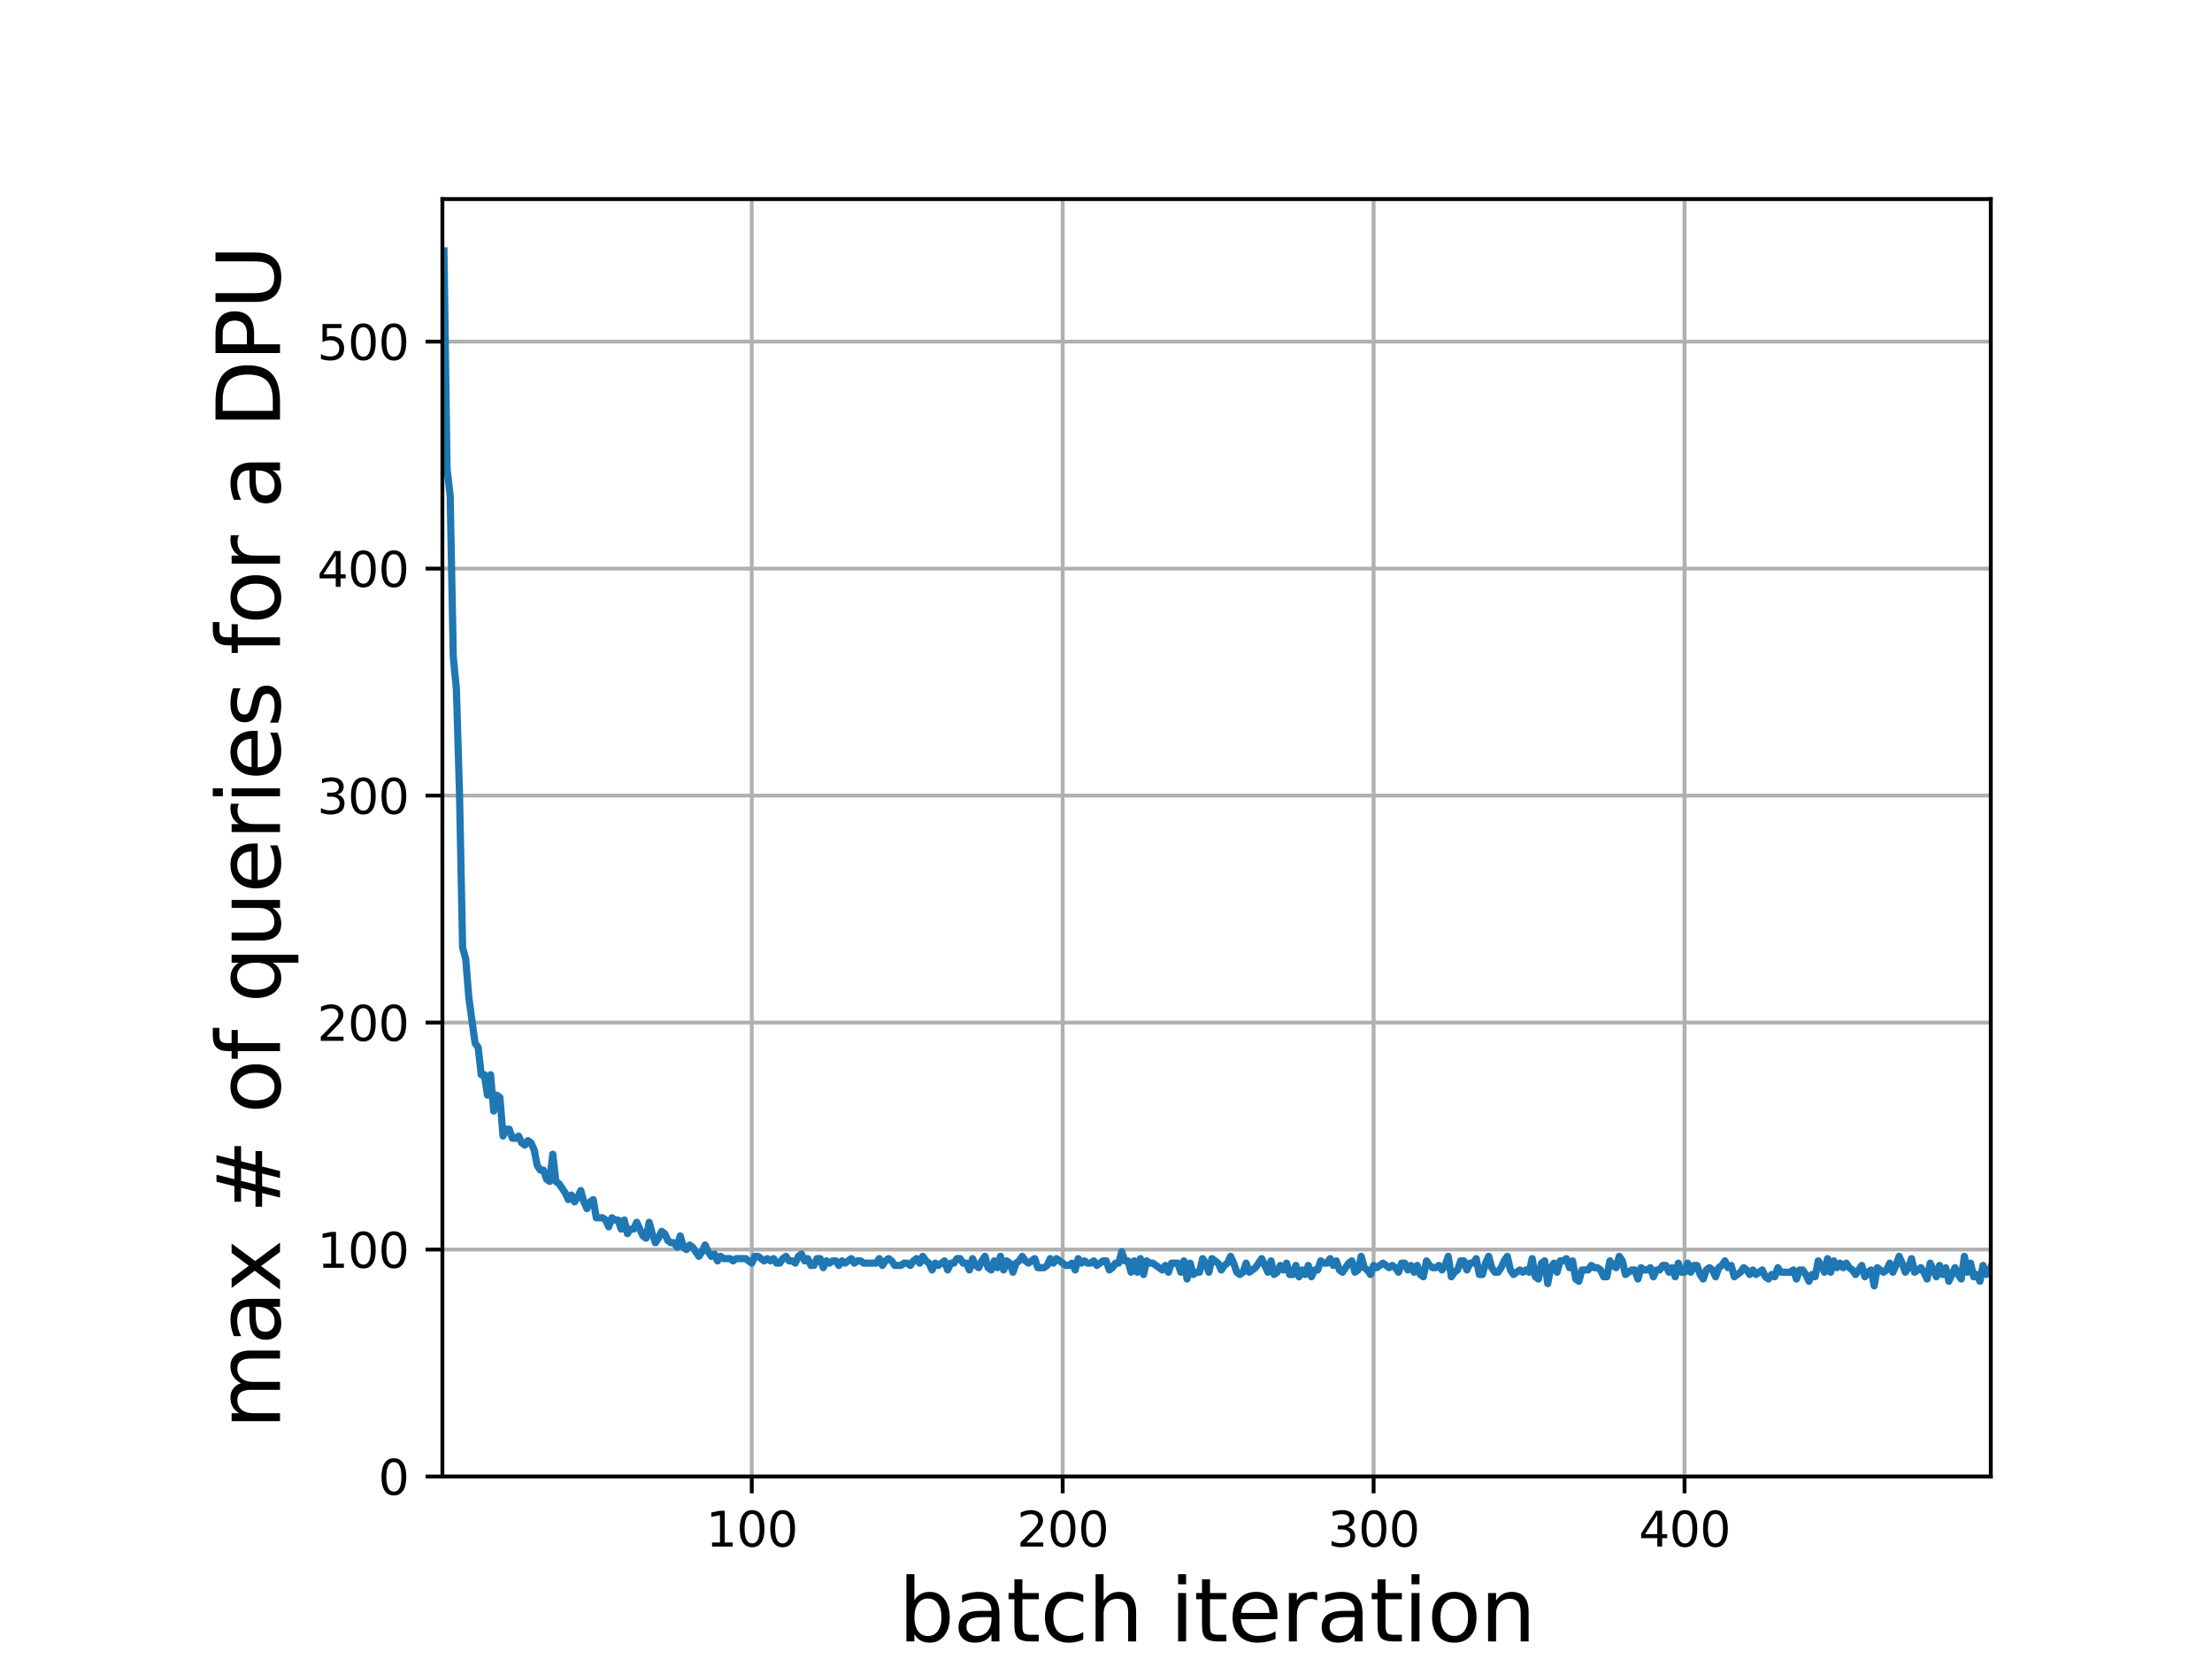 <?xml version="1.0" encoding="utf-8" standalone="no"?>
<!DOCTYPE svg PUBLIC "-//W3C//DTD SVG 1.1//EN"
  "http://www.w3.org/Graphics/SVG/1.1/DTD/svg11.dtd">
<svg xmlns:xlink="http://www.w3.org/1999/xlink" width="460.8pt" height="345.6pt" viewBox="0 0 460.8 345.6" xmlns="http://www.w3.org/2000/svg" version="1.1">
 <defs>
  <style type="text/css">*{stroke-linejoin: round; stroke-linecap: butt}</style>
 </defs>
 <g id="figure_1">
  <g id="patch_1">
   <path d="M 0 345.6 
L 460.8 345.6 
L 460.8 0 
L 0 0 
L 0 345.6 
z
" style="fill: none"/>
  </g>
  <g id="axes_1">
   <g id="patch_2">
    <path d="M 92.16 307.584 
L 414.72 307.584 
L 414.72 41.472 
L 92.16 41.472 
L 92.16 307.584 
z
" style="fill: none"/>
   </g>
   <g id="matplotlib.axis_1">
    <g id="xtick_1">
     <g id="line2d_1">
      <path d="M 156.607 307.584 
L 156.607 41.472 
" clip-path="url(#p51a3fe619d)" style="fill: none; stroke: #b0b0b0; stroke-width: 0.8; stroke-linecap: square"/>
     </g>
     <g id="line2d_2">
      <defs>
       <path id="m3099fe88ed" d="M 0 0 
L 0 3.5 
" style="stroke: #000000; stroke-width: 0.8"/>
      </defs>
      <g>
       <use xlink:href="#m3099fe88ed" x="156.607" y="307.584" style="stroke: #000000; stroke-width: 0.8"/>
      </g>
     </g>
     <g id="text_1">
      <!-- 100 -->
      <g transform="translate(147.063 322.182) scale(0.1 -0.1)">
       <defs>
        <path id="DejaVuSans-31" d="M 794 531 
L 1825 531 
L 1825 4091 
L 703 3866 
L 703 4441 
L 1819 4666 
L 2450 4666 
L 2450 531 
L 3481 531 
L 3481 0 
L 794 0 
L 794 531 
z
" transform="scale(0.016)"/>
        <path id="DejaVuSans-30" d="M 2034 4250 
Q 1547 4250 1301 3770 
Q 1056 3291 1056 2328 
Q 1056 1369 1301 889 
Q 1547 409 2034 409 
Q 2525 409 2770 889 
Q 3016 1369 3016 2328 
Q 3016 3291 2770 3770 
Q 2525 4250 2034 4250 
z
M 2034 4750 
Q 2819 4750 3233 4129 
Q 3647 3509 3647 2328 
Q 3647 1150 3233 529 
Q 2819 -91 2034 -91 
Q 1250 -91 836 529 
Q 422 1150 422 2328 
Q 422 3509 836 4129 
Q 1250 4750 2034 4750 
z
" transform="scale(0.016)"/>
       </defs>
       <use xlink:href="#DejaVuSans-31"/>
       <use xlink:href="#DejaVuSans-30" x="63.623"/>
       <use xlink:href="#DejaVuSans-30" x="127.246"/>
      </g>
     </g>
    </g>
    <g id="xtick_2">
     <g id="line2d_3">
      <path d="M 221.378 307.584 
L 221.378 41.472 
" clip-path="url(#p51a3fe619d)" style="fill: none; stroke: #b0b0b0; stroke-width: 0.8; stroke-linecap: square"/>
     </g>
     <g id="line2d_4">
      <g>
       <use xlink:href="#m3099fe88ed" x="221.378" y="307.584" style="stroke: #000000; stroke-width: 0.8"/>
      </g>
     </g>
     <g id="text_2">
      <!-- 200 -->
      <g transform="translate(211.835 322.182) scale(0.1 -0.1)">
       <defs>
        <path id="DejaVuSans-32" d="M 1228 531 
L 3431 531 
L 3431 0 
L 469 0 
L 469 531 
Q 828 903 1448 1529 
Q 2069 2156 2228 2338 
Q 2531 2678 2651 2914 
Q 2772 3150 2772 3378 
Q 2772 3750 2511 3984 
Q 2250 4219 1831 4219 
Q 1534 4219 1204 4116 
Q 875 4013 500 3803 
L 500 4441 
Q 881 4594 1212 4672 
Q 1544 4750 1819 4750 
Q 2544 4750 2975 4387 
Q 3406 4025 3406 3419 
Q 3406 3131 3298 2873 
Q 3191 2616 2906 2266 
Q 2828 2175 2409 1742 
Q 1991 1309 1228 531 
z
" transform="scale(0.016)"/>
       </defs>
       <use xlink:href="#DejaVuSans-32"/>
       <use xlink:href="#DejaVuSans-30" x="63.623"/>
       <use xlink:href="#DejaVuSans-30" x="127.246"/>
      </g>
     </g>
    </g>
    <g id="xtick_3">
     <g id="line2d_5">
      <path d="M 286.149 307.584 
L 286.149 41.472 
" clip-path="url(#p51a3fe619d)" style="fill: none; stroke: #b0b0b0; stroke-width: 0.8; stroke-linecap: square"/>
     </g>
     <g id="line2d_6">
      <g>
       <use xlink:href="#m3099fe88ed" x="286.149" y="307.584" style="stroke: #000000; stroke-width: 0.8"/>
      </g>
     </g>
     <g id="text_3">
      <!-- 300 -->
      <g transform="translate(276.606 322.182) scale(0.1 -0.1)">
       <defs>
        <path id="DejaVuSans-33" d="M 2597 2516 
Q 3050 2419 3304 2112 
Q 3559 1806 3559 1356 
Q 3559 666 3084 287 
Q 2609 -91 1734 -91 
Q 1441 -91 1130 -33 
Q 819 25 488 141 
L 488 750 
Q 750 597 1062 519 
Q 1375 441 1716 441 
Q 2309 441 2620 675 
Q 2931 909 2931 1356 
Q 2931 1769 2642 2001 
Q 2353 2234 1838 2234 
L 1294 2234 
L 1294 2753 
L 1863 2753 
Q 2328 2753 2575 2939 
Q 2822 3125 2822 3475 
Q 2822 3834 2567 4026 
Q 2313 4219 1838 4219 
Q 1578 4219 1281 4162 
Q 984 4106 628 3988 
L 628 4550 
Q 988 4650 1302 4700 
Q 1616 4750 1894 4750 
Q 2613 4750 3031 4423 
Q 3450 4097 3450 3541 
Q 3450 3153 3228 2886 
Q 3006 2619 2597 2516 
z
" transform="scale(0.016)"/>
       </defs>
       <use xlink:href="#DejaVuSans-33"/>
       <use xlink:href="#DejaVuSans-30" x="63.623"/>
       <use xlink:href="#DejaVuSans-30" x="127.246"/>
      </g>
     </g>
    </g>
    <g id="xtick_4">
     <g id="line2d_7">
      <path d="M 350.92 307.584 
L 350.92 41.472 
" clip-path="url(#p51a3fe619d)" style="fill: none; stroke: #b0b0b0; stroke-width: 0.8; stroke-linecap: square"/>
     </g>
     <g id="line2d_8">
      <g>
       <use xlink:href="#m3099fe88ed" x="350.92" y="307.584" style="stroke: #000000; stroke-width: 0.8"/>
      </g>
     </g>
     <g id="text_4">
      <!-- 400 -->
      <g transform="translate(341.377 322.182) scale(0.1 -0.1)">
       <defs>
        <path id="DejaVuSans-34" d="M 2419 4116 
L 825 1625 
L 2419 1625 
L 2419 4116 
z
M 2253 4666 
L 3047 4666 
L 3047 1625 
L 3713 1625 
L 3713 1100 
L 3047 1100 
L 3047 0 
L 2419 0 
L 2419 1100 
L 313 1100 
L 313 1709 
L 2253 4666 
z
" transform="scale(0.016)"/>
       </defs>
       <use xlink:href="#DejaVuSans-34"/>
       <use xlink:href="#DejaVuSans-30" x="63.623"/>
       <use xlink:href="#DejaVuSans-30" x="127.246"/>
      </g>
     </g>
    </g>
    <g id="text_5">
     <!-- batch iteration -->
     <g transform="translate(187.149 341.939) scale(0.18 -0.18)">
      <defs>
       <path id="DejaVuSans-62" d="M 3116 1747 
Q 3116 2381 2855 2742 
Q 2594 3103 2138 3103 
Q 1681 3103 1420 2742 
Q 1159 2381 1159 1747 
Q 1159 1113 1420 752 
Q 1681 391 2138 391 
Q 2594 391 2855 752 
Q 3116 1113 3116 1747 
z
M 1159 2969 
Q 1341 3281 1617 3432 
Q 1894 3584 2278 3584 
Q 2916 3584 3314 3078 
Q 3713 2572 3713 1747 
Q 3713 922 3314 415 
Q 2916 -91 2278 -91 
Q 1894 -91 1617 61 
Q 1341 213 1159 525 
L 1159 0 
L 581 0 
L 581 4863 
L 1159 4863 
L 1159 2969 
z
" transform="scale(0.016)"/>
       <path id="DejaVuSans-61" d="M 2194 1759 
Q 1497 1759 1228 1600 
Q 959 1441 959 1056 
Q 959 750 1161 570 
Q 1363 391 1709 391 
Q 2188 391 2477 730 
Q 2766 1069 2766 1631 
L 2766 1759 
L 2194 1759 
z
M 3341 1997 
L 3341 0 
L 2766 0 
L 2766 531 
Q 2569 213 2275 61 
Q 1981 -91 1556 -91 
Q 1019 -91 701 211 
Q 384 513 384 1019 
Q 384 1609 779 1909 
Q 1175 2209 1959 2209 
L 2766 2209 
L 2766 2266 
Q 2766 2663 2505 2880 
Q 2244 3097 1772 3097 
Q 1472 3097 1187 3025 
Q 903 2953 641 2809 
L 641 3341 
Q 956 3463 1253 3523 
Q 1550 3584 1831 3584 
Q 2591 3584 2966 3190 
Q 3341 2797 3341 1997 
z
" transform="scale(0.016)"/>
       <path id="DejaVuSans-74" d="M 1172 4494 
L 1172 3500 
L 2356 3500 
L 2356 3053 
L 1172 3053 
L 1172 1153 
Q 1172 725 1289 603 
Q 1406 481 1766 481 
L 2356 481 
L 2356 0 
L 1766 0 
Q 1100 0 847 248 
Q 594 497 594 1153 
L 594 3053 
L 172 3053 
L 172 3500 
L 594 3500 
L 594 4494 
L 1172 4494 
z
" transform="scale(0.016)"/>
       <path id="DejaVuSans-63" d="M 3122 3366 
L 3122 2828 
Q 2878 2963 2633 3030 
Q 2388 3097 2138 3097 
Q 1578 3097 1268 2742 
Q 959 2388 959 1747 
Q 959 1106 1268 751 
Q 1578 397 2138 397 
Q 2388 397 2633 464 
Q 2878 531 3122 666 
L 3122 134 
Q 2881 22 2623 -34 
Q 2366 -91 2075 -91 
Q 1284 -91 818 406 
Q 353 903 353 1747 
Q 353 2603 823 3093 
Q 1294 3584 2113 3584 
Q 2378 3584 2631 3529 
Q 2884 3475 3122 3366 
z
" transform="scale(0.016)"/>
       <path id="DejaVuSans-68" d="M 3513 2113 
L 3513 0 
L 2938 0 
L 2938 2094 
Q 2938 2591 2744 2837 
Q 2550 3084 2163 3084 
Q 1697 3084 1428 2787 
Q 1159 2491 1159 1978 
L 1159 0 
L 581 0 
L 581 4863 
L 1159 4863 
L 1159 2956 
Q 1366 3272 1645 3428 
Q 1925 3584 2291 3584 
Q 2894 3584 3203 3211 
Q 3513 2838 3513 2113 
z
" transform="scale(0.016)"/>
       <path id="DejaVuSans-20" transform="scale(0.016)"/>
       <path id="DejaVuSans-69" d="M 603 3500 
L 1178 3500 
L 1178 0 
L 603 0 
L 603 3500 
z
M 603 4863 
L 1178 4863 
L 1178 4134 
L 603 4134 
L 603 4863 
z
" transform="scale(0.016)"/>
       <path id="DejaVuSans-65" d="M 3597 1894 
L 3597 1613 
L 953 1613 
Q 991 1019 1311 708 
Q 1631 397 2203 397 
Q 2534 397 2845 478 
Q 3156 559 3463 722 
L 3463 178 
Q 3153 47 2828 -22 
Q 2503 -91 2169 -91 
Q 1331 -91 842 396 
Q 353 884 353 1716 
Q 353 2575 817 3079 
Q 1281 3584 2069 3584 
Q 2775 3584 3186 3129 
Q 3597 2675 3597 1894 
z
M 3022 2063 
Q 3016 2534 2758 2815 
Q 2500 3097 2075 3097 
Q 1594 3097 1305 2825 
Q 1016 2553 972 2059 
L 3022 2063 
z
" transform="scale(0.016)"/>
       <path id="DejaVuSans-72" d="M 2631 2963 
Q 2534 3019 2420 3045 
Q 2306 3072 2169 3072 
Q 1681 3072 1420 2755 
Q 1159 2438 1159 1844 
L 1159 0 
L 581 0 
L 581 3500 
L 1159 3500 
L 1159 2956 
Q 1341 3275 1631 3429 
Q 1922 3584 2338 3584 
Q 2397 3584 2469 3576 
Q 2541 3569 2628 3553 
L 2631 2963 
z
" transform="scale(0.016)"/>
       <path id="DejaVuSans-6f" d="M 1959 3097 
Q 1497 3097 1228 2736 
Q 959 2375 959 1747 
Q 959 1119 1226 758 
Q 1494 397 1959 397 
Q 2419 397 2687 759 
Q 2956 1122 2956 1747 
Q 2956 2369 2687 2733 
Q 2419 3097 1959 3097 
z
M 1959 3584 
Q 2709 3584 3137 3096 
Q 3566 2609 3566 1747 
Q 3566 888 3137 398 
Q 2709 -91 1959 -91 
Q 1206 -91 779 398 
Q 353 888 353 1747 
Q 353 2609 779 3096 
Q 1206 3584 1959 3584 
z
" transform="scale(0.016)"/>
       <path id="DejaVuSans-6e" d="M 3513 2113 
L 3513 0 
L 2938 0 
L 2938 2094 
Q 2938 2591 2744 2837 
Q 2550 3084 2163 3084 
Q 1697 3084 1428 2787 
Q 1159 2491 1159 1978 
L 1159 0 
L 581 0 
L 581 3500 
L 1159 3500 
L 1159 2956 
Q 1366 3272 1645 3428 
Q 1925 3584 2291 3584 
Q 2894 3584 3203 3211 
Q 3513 2838 3513 2113 
z
" transform="scale(0.016)"/>
      </defs>
      <use xlink:href="#DejaVuSans-62"/>
      <use xlink:href="#DejaVuSans-61" x="63.477"/>
      <use xlink:href="#DejaVuSans-74" x="124.756"/>
      <use xlink:href="#DejaVuSans-63" x="163.965"/>
      <use xlink:href="#DejaVuSans-68" x="218.945"/>
      <use xlink:href="#DejaVuSans-20" x="282.324"/>
      <use xlink:href="#DejaVuSans-69" x="314.111"/>
      <use xlink:href="#DejaVuSans-74" x="341.895"/>
      <use xlink:href="#DejaVuSans-65" x="381.104"/>
      <use xlink:href="#DejaVuSans-72" x="442.627"/>
      <use xlink:href="#DejaVuSans-61" x="483.74"/>
      <use xlink:href="#DejaVuSans-74" x="545.02"/>
      <use xlink:href="#DejaVuSans-69" x="584.229"/>
      <use xlink:href="#DejaVuSans-6f" x="612.012"/>
      <use xlink:href="#DejaVuSans-6e" x="673.193"/>
     </g>
    </g>
   </g>
   <g id="matplotlib.axis_2">
    <g id="ytick_1">
     <g id="line2d_9">
      <path d="M 92.16 307.584 
L 414.72 307.584 
" clip-path="url(#p51a3fe619d)" style="fill: none; stroke: #b0b0b0; stroke-width: 0.8; stroke-linecap: square"/>
     </g>
     <g id="line2d_10">
      <defs>
       <path id="mdd17e8916b" d="M 0 0 
L -3.5 0 
" style="stroke: #000000; stroke-width: 0.8"/>
      </defs>
      <g>
       <use xlink:href="#mdd17e8916b" x="92.16" y="307.584" style="stroke: #000000; stroke-width: 0.8"/>
      </g>
     </g>
     <g id="text_6">
      <!-- 0 -->
      <g transform="translate(78.797 311.383) scale(0.1 -0.1)">
       <use xlink:href="#DejaVuSans-30"/>
      </g>
     </g>
    </g>
    <g id="ytick_2">
     <g id="line2d_11">
      <path d="M 92.16 260.3 
L 414.72 260.3 
" clip-path="url(#p51a3fe619d)" style="fill: none; stroke: #b0b0b0; stroke-width: 0.8; stroke-linecap: square"/>
     </g>
     <g id="line2d_12">
      <g>
       <use xlink:href="#mdd17e8916b" x="92.16" y="260.3" style="stroke: #000000; stroke-width: 0.8"/>
      </g>
     </g>
     <g id="text_7">
      <!-- 100 -->
      <g transform="translate(66.073 264.1) scale(0.1 -0.1)">
       <use xlink:href="#DejaVuSans-31"/>
       <use xlink:href="#DejaVuSans-30" x="63.623"/>
       <use xlink:href="#DejaVuSans-30" x="127.246"/>
      </g>
     </g>
    </g>
    <g id="ytick_3">
     <g id="line2d_13">
      <path d="M 92.16 213.017 
L 414.72 213.017 
" clip-path="url(#p51a3fe619d)" style="fill: none; stroke: #b0b0b0; stroke-width: 0.8; stroke-linecap: square"/>
     </g>
     <g id="line2d_14">
      <g>
       <use xlink:href="#mdd17e8916b" x="92.16" y="213.017" style="stroke: #000000; stroke-width: 0.8"/>
      </g>
     </g>
     <g id="text_8">
      <!-- 200 -->
      <g transform="translate(66.073 216.816) scale(0.1 -0.1)">
       <use xlink:href="#DejaVuSans-32"/>
       <use xlink:href="#DejaVuSans-30" x="63.623"/>
       <use xlink:href="#DejaVuSans-30" x="127.246"/>
      </g>
     </g>
    </g>
    <g id="ytick_4">
     <g id="line2d_15">
      <path d="M 92.16 165.733 
L 414.72 165.733 
" clip-path="url(#p51a3fe619d)" style="fill: none; stroke: #b0b0b0; stroke-width: 0.8; stroke-linecap: square"/>
     </g>
     <g id="line2d_16">
      <g>
       <use xlink:href="#mdd17e8916b" x="92.16" y="165.733" style="stroke: #000000; stroke-width: 0.8"/>
      </g>
     </g>
     <g id="text_9">
      <!-- 300 -->
      <g transform="translate(66.073 169.532) scale(0.1 -0.1)">
       <use xlink:href="#DejaVuSans-33"/>
       <use xlink:href="#DejaVuSans-30" x="63.623"/>
       <use xlink:href="#DejaVuSans-30" x="127.246"/>
      </g>
     </g>
    </g>
    <g id="ytick_5">
     <g id="line2d_17">
      <path d="M 92.16 118.45 
L 414.72 118.45 
" clip-path="url(#p51a3fe619d)" style="fill: none; stroke: #b0b0b0; stroke-width: 0.8; stroke-linecap: square"/>
     </g>
     <g id="line2d_18">
      <g>
       <use xlink:href="#mdd17e8916b" x="92.16" y="118.45" style="stroke: #000000; stroke-width: 0.8"/>
      </g>
     </g>
     <g id="text_10">
      <!-- 400 -->
      <g transform="translate(66.073 122.249) scale(0.1 -0.1)">
       <use xlink:href="#DejaVuSans-34"/>
       <use xlink:href="#DejaVuSans-30" x="63.623"/>
       <use xlink:href="#DejaVuSans-30" x="127.246"/>
      </g>
     </g>
    </g>
    <g id="ytick_6">
     <g id="line2d_19">
      <path d="M 92.16 71.166 
L 414.72 71.166 
" clip-path="url(#p51a3fe619d)" style="fill: none; stroke: #b0b0b0; stroke-width: 0.8; stroke-linecap: square"/>
     </g>
     <g id="line2d_20">
      <g>
       <use xlink:href="#mdd17e8916b" x="92.16" y="71.166" style="stroke: #000000; stroke-width: 0.8"/>
      </g>
     </g>
     <g id="text_11">
      <!-- 500 -->
      <g transform="translate(66.073 74.965) scale(0.1 -0.1)">
       <defs>
        <path id="DejaVuSans-35" d="M 691 4666 
L 3169 4666 
L 3169 4134 
L 1269 4134 
L 1269 2991 
Q 1406 3038 1543 3061 
Q 1681 3084 1819 3084 
Q 2600 3084 3056 2656 
Q 3513 2228 3513 1497 
Q 3513 744 3044 326 
Q 2575 -91 1722 -91 
Q 1428 -91 1123 -41 
Q 819 9 494 109 
L 494 744 
Q 775 591 1075 516 
Q 1375 441 1709 441 
Q 2250 441 2565 725 
Q 2881 1009 2881 1497 
Q 2881 1984 2565 2268 
Q 2250 2553 1709 2553 
Q 1456 2553 1204 2497 
Q 953 2441 691 2322 
L 691 4666 
z
" transform="scale(0.016)"/>
       </defs>
       <use xlink:href="#DejaVuSans-35"/>
       <use xlink:href="#DejaVuSans-30" x="63.623"/>
       <use xlink:href="#DejaVuSans-30" x="127.246"/>
      </g>
     </g>
    </g>
    <g id="text_12">
     <!-- max # of queries for a DPU -->
     <g transform="translate(58.329 297.731) rotate(-90) scale(0.18 -0.18)">
      <defs>
       <path id="DejaVuSans-6d" d="M 3328 2828 
Q 3544 3216 3844 3400 
Q 4144 3584 4550 3584 
Q 5097 3584 5394 3201 
Q 5691 2819 5691 2113 
L 5691 0 
L 5113 0 
L 5113 2094 
Q 5113 2597 4934 2840 
Q 4756 3084 4391 3084 
Q 3944 3084 3684 2787 
Q 3425 2491 3425 1978 
L 3425 0 
L 2847 0 
L 2847 2094 
Q 2847 2600 2669 2842 
Q 2491 3084 2119 3084 
Q 1678 3084 1418 2786 
Q 1159 2488 1159 1978 
L 1159 0 
L 581 0 
L 581 3500 
L 1159 3500 
L 1159 2956 
Q 1356 3278 1631 3431 
Q 1906 3584 2284 3584 
Q 2666 3584 2933 3390 
Q 3200 3197 3328 2828 
z
" transform="scale(0.016)"/>
       <path id="DejaVuSans-78" d="M 3513 3500 
L 2247 1797 
L 3578 0 
L 2900 0 
L 1881 1375 
L 863 0 
L 184 0 
L 1544 1831 
L 300 3500 
L 978 3500 
L 1906 2253 
L 2834 3500 
L 3513 3500 
z
" transform="scale(0.016)"/>
       <path id="DejaVuSans-23" d="M 3272 2816 
L 2363 2816 
L 2100 1772 
L 3016 1772 
L 3272 2816 
z
M 2803 4594 
L 2478 3297 
L 3391 3297 
L 3719 4594 
L 4219 4594 
L 3897 3297 
L 4872 3297 
L 4872 2816 
L 3775 2816 
L 3519 1772 
L 4513 1772 
L 4513 1294 
L 3397 1294 
L 3072 0 
L 2572 0 
L 2894 1294 
L 1978 1294 
L 1656 0 
L 1153 0 
L 1478 1294 
L 494 1294 
L 494 1772 
L 1594 1772 
L 1856 2816 
L 850 2816 
L 850 3297 
L 1978 3297 
L 2297 4594 
L 2803 4594 
z
" transform="scale(0.016)"/>
       <path id="DejaVuSans-66" d="M 2375 4863 
L 2375 4384 
L 1825 4384 
Q 1516 4384 1395 4259 
Q 1275 4134 1275 3809 
L 1275 3500 
L 2222 3500 
L 2222 3053 
L 1275 3053 
L 1275 0 
L 697 0 
L 697 3053 
L 147 3053 
L 147 3500 
L 697 3500 
L 697 3744 
Q 697 4328 969 4595 
Q 1241 4863 1831 4863 
L 2375 4863 
z
" transform="scale(0.016)"/>
       <path id="DejaVuSans-71" d="M 947 1747 
Q 947 1113 1208 752 
Q 1469 391 1925 391 
Q 2381 391 2643 752 
Q 2906 1113 2906 1747 
Q 2906 2381 2643 2742 
Q 2381 3103 1925 3103 
Q 1469 3103 1208 2742 
Q 947 2381 947 1747 
z
M 2906 525 
Q 2725 213 2448 61 
Q 2172 -91 1784 -91 
Q 1150 -91 751 415 
Q 353 922 353 1747 
Q 353 2572 751 3078 
Q 1150 3584 1784 3584 
Q 2172 3584 2448 3432 
Q 2725 3281 2906 2969 
L 2906 3500 
L 3481 3500 
L 3481 -1331 
L 2906 -1331 
L 2906 525 
z
" transform="scale(0.016)"/>
       <path id="DejaVuSans-75" d="M 544 1381 
L 544 3500 
L 1119 3500 
L 1119 1403 
Q 1119 906 1312 657 
Q 1506 409 1894 409 
Q 2359 409 2629 706 
Q 2900 1003 2900 1516 
L 2900 3500 
L 3475 3500 
L 3475 0 
L 2900 0 
L 2900 538 
Q 2691 219 2414 64 
Q 2138 -91 1772 -91 
Q 1169 -91 856 284 
Q 544 659 544 1381 
z
M 1991 3584 
L 1991 3584 
z
" transform="scale(0.016)"/>
       <path id="DejaVuSans-73" d="M 2834 3397 
L 2834 2853 
Q 2591 2978 2328 3040 
Q 2066 3103 1784 3103 
Q 1356 3103 1142 2972 
Q 928 2841 928 2578 
Q 928 2378 1081 2264 
Q 1234 2150 1697 2047 
L 1894 2003 
Q 2506 1872 2764 1633 
Q 3022 1394 3022 966 
Q 3022 478 2636 193 
Q 2250 -91 1575 -91 
Q 1294 -91 989 -36 
Q 684 19 347 128 
L 347 722 
Q 666 556 975 473 
Q 1284 391 1588 391 
Q 1994 391 2212 530 
Q 2431 669 2431 922 
Q 2431 1156 2273 1281 
Q 2116 1406 1581 1522 
L 1381 1569 
Q 847 1681 609 1914 
Q 372 2147 372 2553 
Q 372 3047 722 3315 
Q 1072 3584 1716 3584 
Q 2034 3584 2315 3537 
Q 2597 3491 2834 3397 
z
" transform="scale(0.016)"/>
       <path id="DejaVuSans-44" d="M 1259 4147 
L 1259 519 
L 2022 519 
Q 2988 519 3436 956 
Q 3884 1394 3884 2338 
Q 3884 3275 3436 3711 
Q 2988 4147 2022 4147 
L 1259 4147 
z
M 628 4666 
L 1925 4666 
Q 3281 4666 3915 4102 
Q 4550 3538 4550 2338 
Q 4550 1131 3912 565 
Q 3275 0 1925 0 
L 628 0 
L 628 4666 
z
" transform="scale(0.016)"/>
       <path id="DejaVuSans-50" d="M 1259 4147 
L 1259 2394 
L 2053 2394 
Q 2494 2394 2734 2622 
Q 2975 2850 2975 3272 
Q 2975 3691 2734 3919 
Q 2494 4147 2053 4147 
L 1259 4147 
z
M 628 4666 
L 2053 4666 
Q 2838 4666 3239 4311 
Q 3641 3956 3641 3272 
Q 3641 2581 3239 2228 
Q 2838 1875 2053 1875 
L 1259 1875 
L 1259 0 
L 628 0 
L 628 4666 
z
" transform="scale(0.016)"/>
       <path id="DejaVuSans-55" d="M 556 4666 
L 1191 4666 
L 1191 1831 
Q 1191 1081 1462 751 
Q 1734 422 2344 422 
Q 2950 422 3222 751 
Q 3494 1081 3494 1831 
L 3494 4666 
L 4128 4666 
L 4128 1753 
Q 4128 841 3676 375 
Q 3225 -91 2344 -91 
Q 1459 -91 1007 375 
Q 556 841 556 1753 
L 556 4666 
z
" transform="scale(0.016)"/>
      </defs>
      <use xlink:href="#DejaVuSans-6d"/>
      <use xlink:href="#DejaVuSans-61" x="97.412"/>
      <use xlink:href="#DejaVuSans-78" x="158.691"/>
      <use xlink:href="#DejaVuSans-20" x="217.871"/>
      <use xlink:href="#DejaVuSans-23" x="249.658"/>
      <use xlink:href="#DejaVuSans-20" x="333.447"/>
      <use xlink:href="#DejaVuSans-6f" x="365.234"/>
      <use xlink:href="#DejaVuSans-66" x="426.416"/>
      <use xlink:href="#DejaVuSans-20" x="461.621"/>
      <use xlink:href="#DejaVuSans-71" x="493.408"/>
      <use xlink:href="#DejaVuSans-75" x="556.885"/>
      <use xlink:href="#DejaVuSans-65" x="620.264"/>
      <use xlink:href="#DejaVuSans-72" x="681.787"/>
      <use xlink:href="#DejaVuSans-69" x="722.9"/>
      <use xlink:href="#DejaVuSans-65" x="750.684"/>
      <use xlink:href="#DejaVuSans-73" x="812.207"/>
      <use xlink:href="#DejaVuSans-20" x="864.307"/>
      <use xlink:href="#DejaVuSans-66" x="896.094"/>
      <use xlink:href="#DejaVuSans-6f" x="931.299"/>
      <use xlink:href="#DejaVuSans-72" x="992.48"/>
      <use xlink:href="#DejaVuSans-20" x="1033.594"/>
      <use xlink:href="#DejaVuSans-61" x="1065.381"/>
      <use xlink:href="#DejaVuSans-20" x="1126.66"/>
      <use xlink:href="#DejaVuSans-44" x="1158.447"/>
      <use xlink:href="#DejaVuSans-50" x="1235.449"/>
      <use xlink:href="#DejaVuSans-55" x="1295.752"/>
     </g>
    </g>
   </g>
   <g id="line2d_21">
    <path d="M 92.484 52.253 
L 93.132 97.645 
L 93.779 103.319 
L 94.427 136.89 
L 95.075 143.51 
L 95.722 165.26 
L 96.37 197.413 
L 97.018 199.777 
L 97.666 207.816 
L 98.961 217.272 
L 99.609 218.218 
L 100.256 223.892 
L 100.904 223.892 
L 101.552 228.148 
L 102.2 223.892 
L 102.847 231.457 
L 103.495 228.148 
L 104.143 228.62 
L 104.79 236.659 
L 105.438 235.24 
L 106.086 235.24 
L 106.733 237.131 
L 107.381 237.131 
L 108.029 236.659 
L 108.677 238.077 
L 109.324 238.55 
L 109.972 237.604 
L 110.62 238.077 
L 111.267 239.496 
L 111.915 242.805 
L 112.563 243.751 
L 113.211 243.751 
L 113.858 245.643 
L 114.506 246.115 
L 115.154 240.441 
L 115.801 246.115 
L 116.449 246.588 
L 117.745 248.48 
L 118.392 249.898 
L 119.04 248.952 
L 119.688 250.371 
L 120.335 249.425 
L 120.983 248.007 
L 121.631 250.371 
L 122.279 251.789 
L 122.926 250.371 
L 123.574 249.898 
L 124.222 253.681 
L 125.517 253.681 
L 126.165 254.154 
L 126.813 255.572 
L 127.46 253.681 
L 128.108 254.154 
L 128.756 254.154 
L 129.403 256.045 
L 130.051 254.154 
L 130.699 256.991 
L 131.347 256.045 
L 131.994 256.045 
L 132.642 254.626 
L 133.937 257.463 
L 134.585 257.936 
L 135.233 254.626 
L 135.88 256.991 
L 136.528 258.882 
L 137.176 257.936 
L 137.824 256.518 
L 138.471 256.991 
L 139.119 258.409 
L 139.767 258.882 
L 140.414 258.882 
L 141.062 259.828 
L 141.71 257.463 
L 142.358 259.828 
L 143.005 260.3 
L 143.653 259.355 
L 144.301 259.828 
L 145.596 261.719 
L 146.244 260.773 
L 146.892 259.355 
L 147.539 260.773 
L 148.187 261.719 
L 148.835 261.246 
L 149.482 262.665 
L 150.13 261.719 
L 150.778 262.192 
L 152.073 262.192 
L 152.721 262.665 
L 153.369 262.192 
L 155.312 262.192 
L 156.607 263.137 
L 157.255 261.719 
L 157.903 261.719 
L 159.198 262.665 
L 159.846 262.192 
L 160.493 262.665 
L 161.141 262.192 
L 161.789 263.137 
L 162.437 263.137 
L 163.084 262.192 
L 163.732 261.719 
L 164.38 262.665 
L 165.027 262.665 
L 165.675 263.137 
L 166.323 261.719 
L 166.971 261.246 
L 167.618 262.665 
L 168.266 262.192 
L 168.914 263.61 
L 169.561 263.61 
L 170.209 262.192 
L 170.857 262.192 
L 171.505 264.083 
L 172.152 262.665 
L 172.8 263.137 
L 173.448 262.665 
L 174.095 262.665 
L 174.743 263.61 
L 175.391 262.665 
L 176.039 263.137 
L 177.334 262.192 
L 177.982 263.137 
L 178.629 262.665 
L 179.277 262.665 
L 179.925 263.137 
L 182.516 263.137 
L 183.163 262.192 
L 183.811 263.61 
L 184.459 262.665 
L 185.107 262.192 
L 185.754 262.665 
L 186.402 263.61 
L 187.697 263.61 
L 188.345 263.137 
L 188.993 263.137 
L 189.64 263.61 
L 190.288 262.665 
L 190.936 262.192 
L 191.584 263.137 
L 192.231 261.719 
L 192.879 262.665 
L 193.527 263.137 
L 194.174 264.556 
L 194.822 263.137 
L 195.47 263.61 
L 196.765 262.665 
L 197.413 264.556 
L 198.061 263.137 
L 198.708 263.137 
L 199.356 262.192 
L 200.004 262.192 
L 200.652 263.137 
L 201.299 263.137 
L 201.947 264.556 
L 202.595 262.192 
L 203.242 263.61 
L 203.89 264.083 
L 204.538 262.665 
L 205.186 261.719 
L 205.833 264.083 
L 206.481 264.556 
L 207.129 262.665 
L 207.776 264.083 
L 208.424 261.719 
L 209.072 264.556 
L 209.72 262.665 
L 210.367 263.137 
L 211.015 265.029 
L 211.663 263.137 
L 212.31 262.665 
L 212.958 261.719 
L 213.606 262.665 
L 214.253 263.137 
L 215.549 262.192 
L 216.197 264.083 
L 217.492 264.083 
L 218.14 263.61 
L 218.787 262.192 
L 219.435 263.137 
L 220.083 262.192 
L 222.026 263.61 
L 222.674 263.61 
L 223.321 263.137 
L 223.969 264.556 
L 224.617 262.192 
L 225.265 263.137 
L 225.912 262.665 
L 226.56 263.137 
L 227.208 263.137 
L 227.855 262.665 
L 228.503 263.61 
L 229.799 262.665 
L 230.446 262.665 
L 231.094 264.556 
L 231.742 264.083 
L 232.389 263.137 
L 233.037 263.137 
L 233.685 260.773 
L 234.333 262.665 
L 234.98 262.665 
L 235.628 265.029 
L 236.276 262.665 
L 236.923 265.029 
L 237.571 262.192 
L 238.219 265.502 
L 238.867 262.665 
L 239.514 263.137 
L 240.162 263.137 
L 242.105 264.556 
L 242.753 263.61 
L 243.4 265.029 
L 244.048 263.137 
L 245.344 263.137 
L 245.991 265.029 
L 246.639 262.665 
L 247.287 266.447 
L 247.934 263.137 
L 248.582 265.502 
L 249.23 265.029 
L 249.878 265.029 
L 250.525 262.192 
L 251.173 263.137 
L 251.821 265.029 
L 252.468 262.192 
L 253.764 263.137 
L 254.412 264.556 
L 255.059 263.61 
L 255.707 263.137 
L 256.355 261.719 
L 257.002 263.137 
L 257.65 265.029 
L 258.298 265.502 
L 258.946 265.029 
L 259.593 263.137 
L 260.241 265.029 
L 261.536 264.083 
L 262.832 262.192 
L 264.127 265.029 
L 264.775 262.665 
L 265.423 265.502 
L 266.07 265.029 
L 266.718 263.61 
L 267.366 264.556 
L 268.013 263.137 
L 268.661 265.502 
L 269.309 265.502 
L 269.957 263.61 
L 270.604 265.974 
L 271.252 264.556 
L 271.9 265.502 
L 272.547 263.61 
L 273.195 265.974 
L 273.843 264.556 
L 274.491 264.556 
L 275.138 262.665 
L 275.786 263.137 
L 276.434 263.137 
L 277.081 262.192 
L 277.729 263.61 
L 278.377 262.665 
L 279.025 264.556 
L 279.672 265.029 
L 280.968 263.137 
L 281.615 262.665 
L 282.263 265.029 
L 282.911 264.556 
L 283.559 261.719 
L 284.206 264.083 
L 284.854 264.556 
L 285.502 265.502 
L 286.149 263.61 
L 286.797 264.083 
L 288.093 263.137 
L 289.388 264.083 
L 290.036 263.61 
L 290.683 264.083 
L 291.331 265.029 
L 291.979 263.137 
L 292.627 263.137 
L 293.274 264.556 
L 293.922 263.61 
L 294.57 265.029 
L 295.217 263.61 
L 295.865 265.502 
L 296.513 265.974 
L 297.16 262.665 
L 297.808 263.61 
L 298.456 264.083 
L 299.104 264.083 
L 299.751 263.61 
L 300.399 264.556 
L 301.047 263.61 
L 301.694 261.719 
L 302.342 265.974 
L 302.99 265.029 
L 303.638 264.556 
L 304.285 262.665 
L 304.933 262.665 
L 305.581 264.556 
L 306.228 263.137 
L 306.876 263.137 
L 307.524 262.192 
L 308.172 265.502 
L 308.819 265.502 
L 309.467 263.137 
L 310.115 261.719 
L 310.762 264.083 
L 311.41 265.029 
L 312.058 265.029 
L 312.706 264.083 
L 313.353 262.665 
L 314.001 261.719 
L 314.649 264.556 
L 315.296 265.502 
L 316.592 264.556 
L 317.24 265.029 
L 317.887 264.556 
L 318.535 265.029 
L 319.183 262.192 
L 319.83 265.974 
L 320.478 266.447 
L 321.126 263.137 
L 321.773 262.665 
L 322.421 267.393 
L 323.069 264.083 
L 323.717 263.137 
L 324.364 265.029 
L 325.012 262.665 
L 325.66 262.665 
L 326.307 262.192 
L 326.955 264.083 
L 327.603 262.665 
L 328.251 266.447 
L 328.898 266.92 
L 329.546 264.556 
L 330.841 264.556 
L 331.489 263.61 
L 332.137 264.083 
L 332.785 264.083 
L 333.432 264.556 
L 334.08 265.974 
L 334.728 265.974 
L 335.375 262.665 
L 336.023 263.61 
L 336.671 264.083 
L 337.319 261.719 
L 337.966 262.665 
L 338.614 265.502 
L 339.909 264.556 
L 340.557 264.556 
L 341.205 266.447 
L 341.853 264.083 
L 342.5 264.556 
L 343.148 264.556 
L 343.796 264.083 
L 344.443 265.974 
L 345.091 264.556 
L 345.739 264.556 
L 346.387 263.61 
L 347.034 263.61 
L 347.682 265.029 
L 348.33 264.083 
L 348.977 265.974 
L 349.625 263.137 
L 350.273 265.029 
L 350.92 265.029 
L 351.568 263.137 
L 352.216 265.029 
L 352.864 263.61 
L 353.511 263.61 
L 354.159 265.502 
L 354.807 266.447 
L 355.454 264.556 
L 356.102 264.083 
L 356.75 264.556 
L 357.398 265.974 
L 358.045 264.083 
L 358.693 263.61 
L 359.341 262.665 
L 359.988 264.083 
L 360.636 263.61 
L 361.284 265.974 
L 362.579 265.029 
L 363.227 264.083 
L 363.875 264.556 
L 364.522 265.502 
L 365.17 264.556 
L 365.818 265.502 
L 367.113 264.556 
L 367.761 265.974 
L 368.409 266.447 
L 369.056 265.502 
L 369.704 265.974 
L 370.352 264.083 
L 371 265.029 
L 372.943 265.029 
L 373.59 264.556 
L 374.238 266.447 
L 374.886 264.556 
L 375.533 264.556 
L 376.181 265.502 
L 376.829 266.92 
L 377.477 265.502 
L 378.124 265.974 
L 378.772 262.665 
L 379.42 263.61 
L 380.067 265.029 
L 380.715 262.192 
L 381.363 265.029 
L 382.011 262.665 
L 382.658 264.083 
L 383.306 263.137 
L 383.954 264.083 
L 384.601 263.137 
L 385.249 264.083 
L 385.897 264.556 
L 386.545 265.502 
L 387.84 263.61 
L 388.488 265.974 
L 389.135 265.029 
L 389.783 264.556 
L 390.431 267.866 
L 391.079 264.083 
L 392.374 265.029 
L 393.022 264.556 
L 393.669 263.137 
L 394.317 265.029 
L 394.965 263.61 
L 395.613 261.719 
L 396.26 263.137 
L 396.908 265.029 
L 397.556 264.083 
L 398.203 262.192 
L 398.851 265.029 
L 400.147 264.083 
L 400.794 265.029 
L 401.442 266.447 
L 402.09 263.137 
L 403.385 265.974 
L 404.033 263.61 
L 404.68 265.502 
L 405.328 264.083 
L 405.976 266.92 
L 407.271 264.083 
L 407.919 265.502 
L 408.567 266.447 
L 409.214 261.719 
L 409.862 265.029 
L 410.51 263.137 
L 411.158 265.974 
L 411.805 265.502 
L 412.453 266.92 
L 413.101 263.61 
L 413.748 265.502 
L 414.396 265.029 
L 415.044 263.137 
L 415.044 263.137 
" clip-path="url(#p51a3fe619d)" style="fill: none; stroke: #1f77b4; stroke-width: 1.5; stroke-linecap: square"/>
   </g>
   <g id="patch_3">
    <path d="M 92.16 307.584 
L 92.16 41.472 
" style="fill: none; stroke: #000000; stroke-width: 0.8; stroke-linejoin: miter; stroke-linecap: square"/>
   </g>
   <g id="patch_4">
    <path d="M 414.72 307.584 
L 414.72 41.472 
" style="fill: none; stroke: #000000; stroke-width: 0.8; stroke-linejoin: miter; stroke-linecap: square"/>
   </g>
   <g id="patch_5">
    <path d="M 92.16 307.584 
L 414.72 307.584 
" style="fill: none; stroke: #000000; stroke-width: 0.8; stroke-linejoin: miter; stroke-linecap: square"/>
   </g>
   <g id="patch_6">
    <path d="M 92.16 41.472 
L 414.72 41.472 
" style="fill: none; stroke: #000000; stroke-width: 0.8; stroke-linejoin: miter; stroke-linecap: square"/>
   </g>
  </g>
 </g>
 <defs>
  <clipPath id="p51a3fe619d">
   <rect x="92.16" y="41.472" width="322.56" height="266.112"/>
  </clipPath>
 </defs>
</svg>
